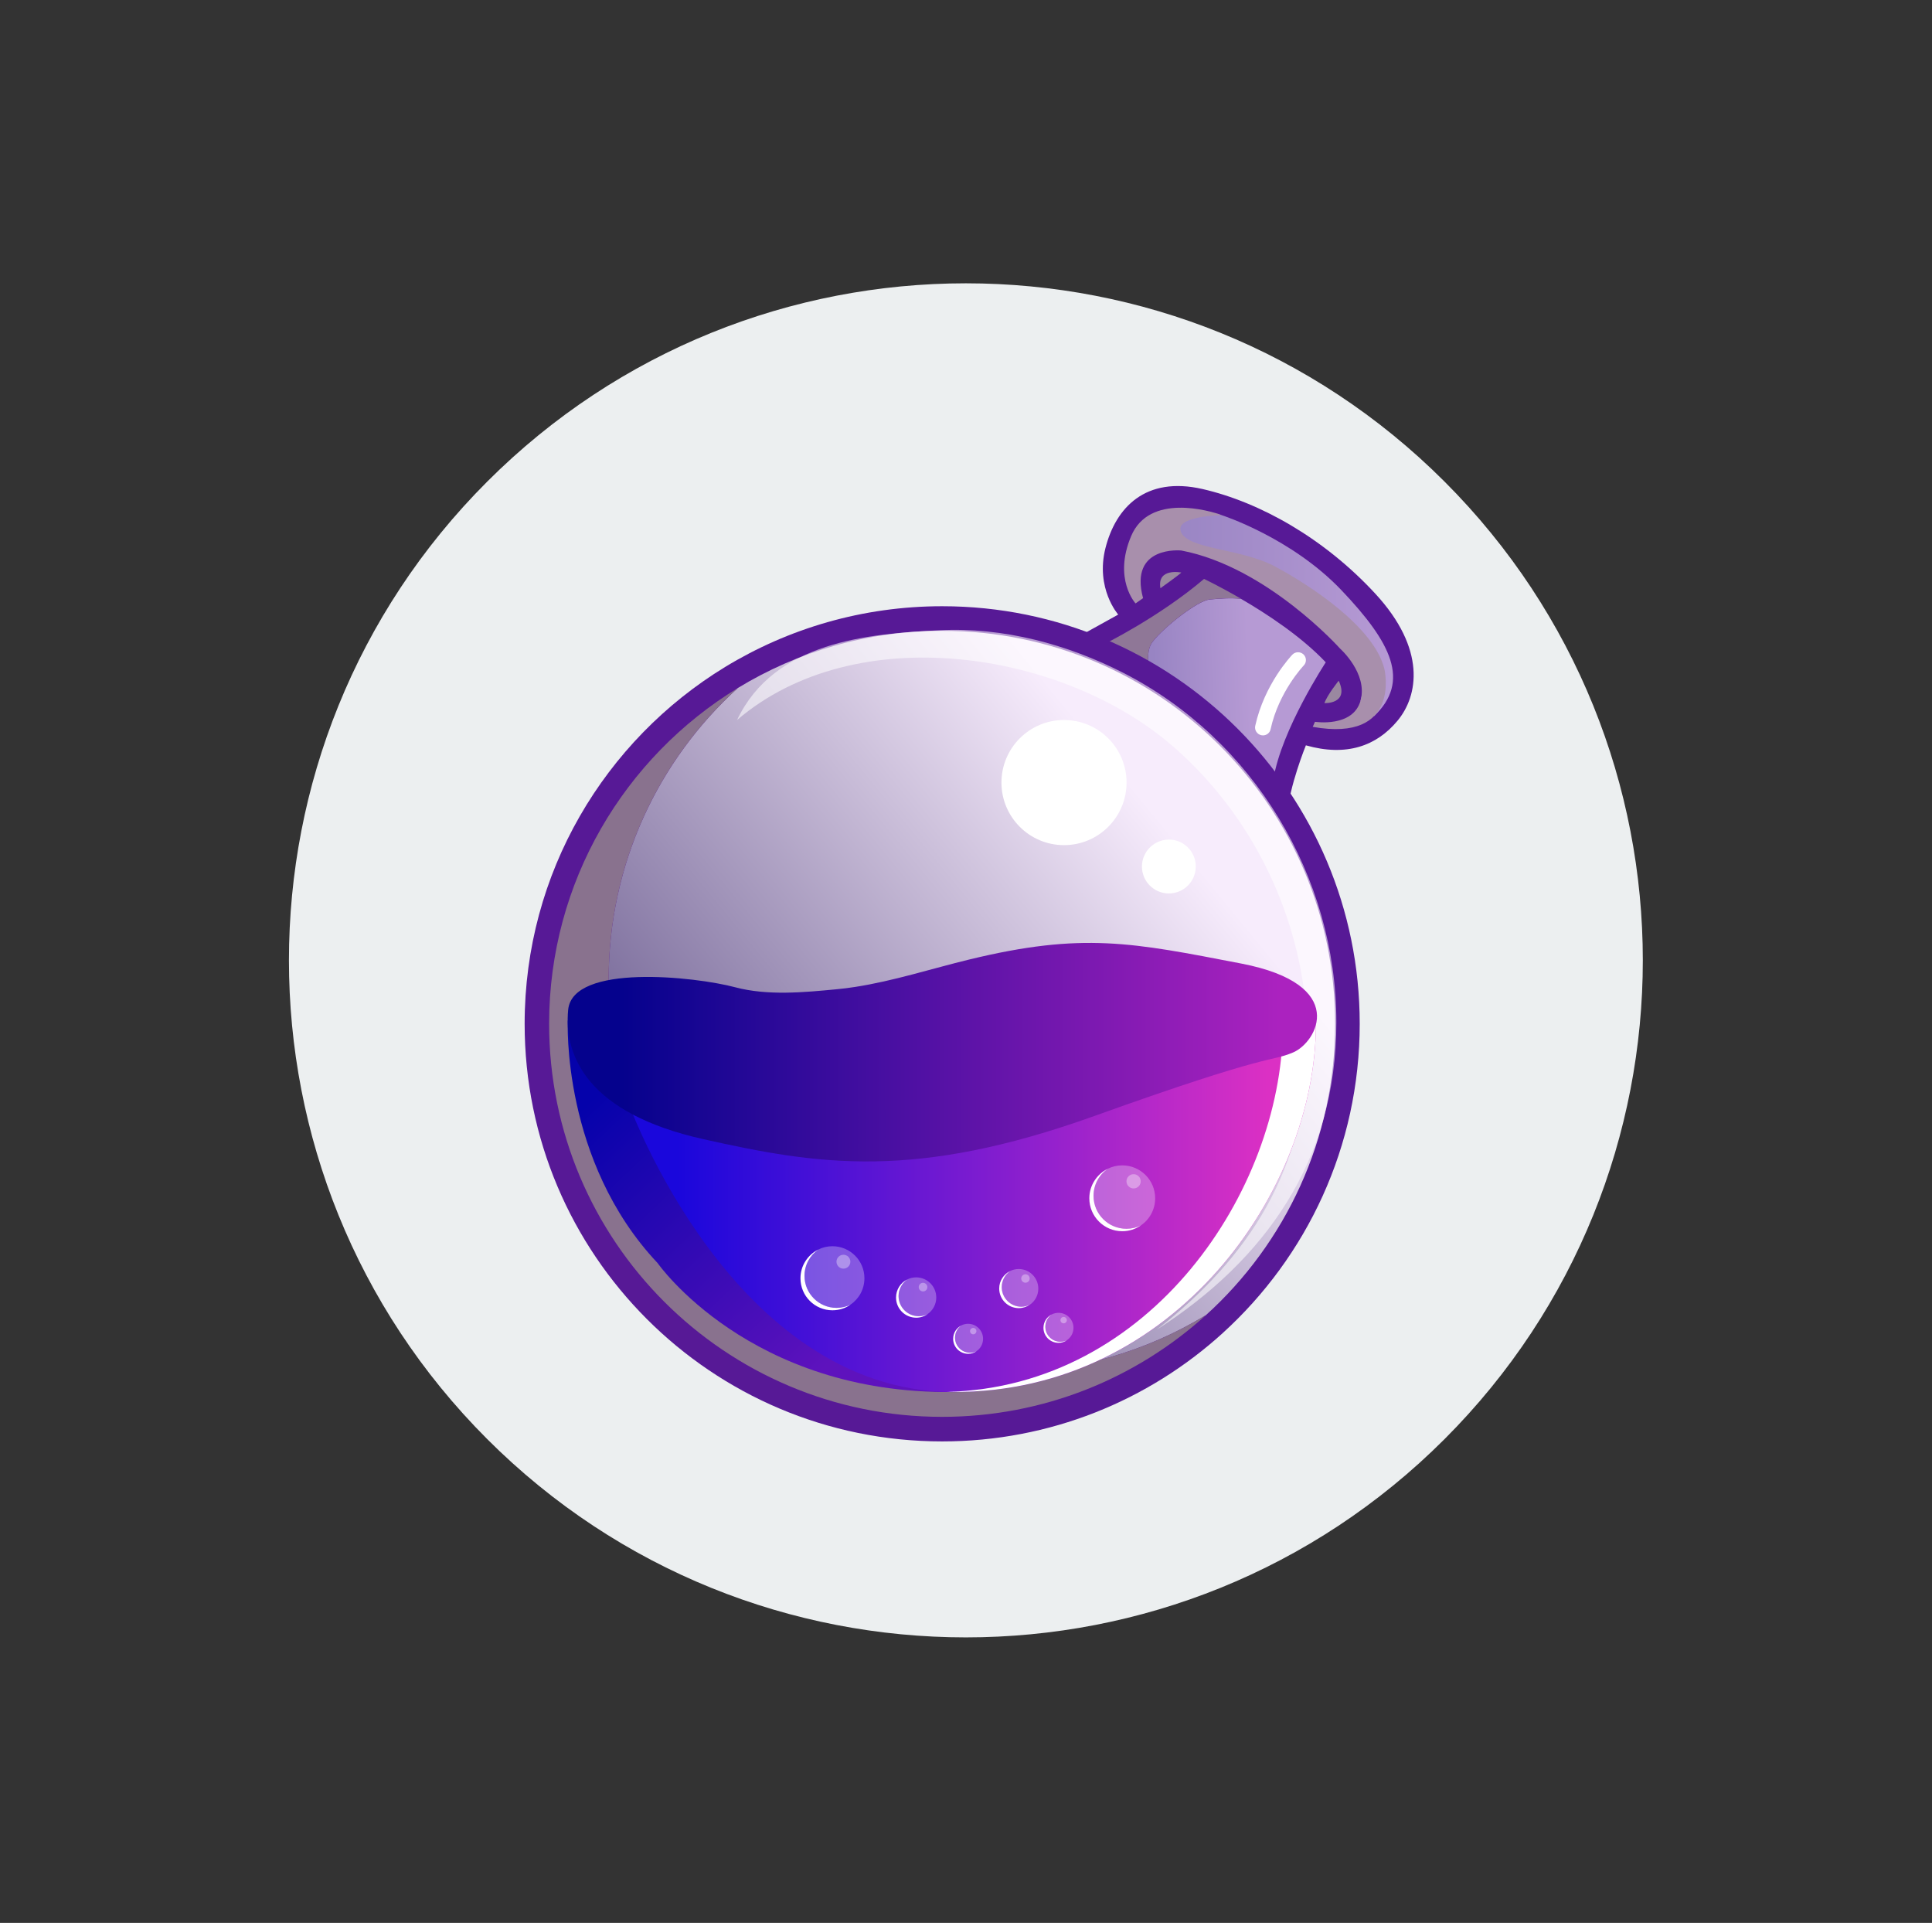<svg width="206" height="205" viewBox="0 0 206 205" fill="none" xmlns="http://www.w3.org/2000/svg">
<rect x="0" y="0" width="206" height="205" fill="#333333" stroke="none"/>
<path d="M154.026 153.422C182.213 125.234 182.213 79.533 154.026 51.345C125.838 23.157 80.136 23.157 51.949 51.345C23.761 79.532 23.761 125.234 51.949 153.422C80.136 181.61 125.838 181.609 154.026 153.422Z" fill="#ECEFF0"/>
<path d="M115.64 67.51L119.23 65.52C119.23 65.52 116.78 62.74 117.87 58.43C118.96 54.13 122.13 50.73 128.24 52.14C134.35 53.55 141.18 57.38 146.64 63.29C152.1 69.2 151.23 74.18 149 76.85C146.77 79.53 143.56 80.69 139.24 79.46C139.24 79.46 137.44 83.88 137.24 86.93L115.64 67.51Z" fill="#571996"/>
<path d="M141.36 70.61C138.76 67.86 135.09 65.45 132.32 63.84C131.25 63.73 130.06 63.81 128.96 63.92C127.67 64.05 124.05 66.91 122.89 68.43C122.02 69.57 122.56 71.78 122.88 72.8L135.78 83.06C136.63 77.79 141.36 70.61 141.36 70.61Z" fill="url(#paint0_linear_1_7219)"/>
<path d="M122.89 68.42C124.05 66.9 127.66 64.05 128.96 63.91C130.06 63.8 131.25 63.72 132.32 63.83C130.05 62.51 128.38 61.72 128.38 61.72C123.61 65.78 117.72 68.68 117.72 68.68L122.88 72.79C122.55 71.77 122.02 69.56 122.89 68.42Z" fill="#8F7797"/>
<path d="M100.46 64.63C91.98 64.63 84.06 67 77.31 71.11C64.49 78.93 55.94 93.04 55.94 109.15C55.94 133.74 75.87 153.67 100.46 153.67C111.96 153.67 122.45 149.31 130.35 142.14C139.33 133.99 144.98 122.23 144.98 109.15C144.98 84.56 125.05 64.63 100.46 64.63Z" fill="#571996"/>
<path d="M142.36 109.15C142.36 86.01 123.6 67.25 100.46 67.25C92.48 67.25 85.02 69.48 78.67 73.35C70.21 81.02 64.9 92.09 64.9 104.4C64.9 127.54 83.66 146.3 106.8 146.3C114.78 146.3 122.24 144.07 128.59 140.2C137.05 132.54 142.36 121.46 142.36 109.15Z" fill="url(#paint1_linear_1_7219)"/>
<g opacity="0.57">
<path d="M142.49 108.98C142.49 93.47 133.66 78.87 119.85 71.77C113.83 68.68 106.98 66.85 100.19 67.19C92.59 67.57 82.58 68.36 78.59 76.76C91.27 65.92 113.27 69.39 124.97 79.49C125.09 79.59 125.2 79.69 125.32 79.79C134.25 87.69 139.42 99.24 139.42 111.16C139.42 124.58 133.13 134.11 123.35 141.75C134.86 134.34 142.49 123.76 142.49 108.98Z" fill="url(#paint2_linear_1_7219)"/>
</g>
<path d="M64.9 104.4C64.9 92.09 70.21 81.01 78.67 73.35C66.61 80.71 58.55 93.99 58.55 109.15C58.55 132.29 77.31 151.05 100.45 151.05C111.28 151.05 121.15 146.94 128.59 140.2C122.24 144.07 114.78 146.3 106.8 146.3C83.67 146.3 64.9 127.54 64.9 104.4Z" fill="#89728E"/>
<path d="M113.45 90.1C117.134 90.1 120.12 87.114 120.12 83.43C120.12 79.746 117.134 76.76 113.45 76.76C109.766 76.76 106.78 79.746 106.78 83.43C106.78 87.114 109.766 90.1 113.45 90.1Z" fill="white"/>
<path d="M60.54 108.79C60.54 108.79 59.85 123.77 70.12 134.66C70.12 134.66 79.89 148.67 101.64 148.4V112.71L60.54 108.79Z" fill="url(#paint3_linear_1_7219)"/>
<path d="M127.5 92.38C127.5 93.97 126.21 95.25 124.63 95.25C123.04 95.25 121.76 93.96 121.76 92.38C121.76 90.8 123.05 89.51 124.63 89.51C126.21 89.5 127.5 90.79 127.5 92.38Z" fill="white"/>
<path d="M66.99 117.54C66.99 117.54 78.01 148.32 101.63 148.41C125.25 148.5 140.29 126.9 140.31 109.24L66.99 117.54Z" fill="url(#paint4_linear_1_7219)"/>
<path d="M136.79 109.63C136.56 126.95 122.72 147.85 100.98 148.39C101.19 148.4 101.41 148.4 101.63 148.4C125.25 148.49 140.29 126.89 140.31 109.23L136.79 109.63Z" fill="url(#paint5_linear_1_7219)"/>
<path d="M91.16 105.22C90.52 105.32 89.89 105.4 89.25 105.46C85.73 105.8 81.83 106.17 78.38 105.25C74.1 104.11 61.05 102.7 60.58 107.66C60.11 112.62 62.72 118.7 74.97 121.44C87.22 124.18 97.52 125.86 116.73 118.96C135.94 112.07 135.33 113.27 137.88 112.2C140.42 111.13 143.9 104.95 132.33 102.72C120.75 100.49 115.46 99.35 103.32 102.3C99.33 103.27 95.25 104.59 91.16 105.22Z" fill="url(#paint6_linear_1_7219)"/>
<g opacity="0.29">
<path d="M123.17 127.75C123.17 125.81 121.6 124.24 119.66 124.24C119.11 124.24 118.58 124.37 118.12 124.6C117.2 125.23 116.6 126.29 116.6 127.49C116.6 129.43 118.17 131 120.11 131C120.66 131 121.19 130.87 121.65 130.64C122.57 130.01 123.17 128.95 123.17 127.75Z" fill="white"/>
</g>
<path opacity="0.35" d="M120.87 126.7C121.29 126.7 121.63 126.36 121.63 125.94C121.63 125.52 121.29 125.18 120.87 125.18C120.45 125.18 120.11 125.52 120.11 125.94C120.11 126.36 120.45 126.7 120.87 126.7Z" fill="white"/>
<path d="M120.11 131C118.17 131 116.6 129.43 116.6 127.49C116.6 126.29 117.2 125.23 118.12 124.6C116.96 125.17 116.15 126.37 116.15 127.75C116.15 129.69 117.72 131.26 119.66 131.26C120.4 131.26 121.08 131.03 121.65 130.64C121.19 130.87 120.66 131 120.11 131Z" fill="url(#paint7_linear_1_7219)"/>
<g opacity="0.29">
<path d="M110.71 137.38C110.71 136.23 109.78 135.29 108.62 135.29C108.29 135.29 107.98 135.37 107.7 135.5C107.15 135.88 106.8 136.51 106.8 137.22C106.8 138.37 107.73 139.31 108.89 139.31C109.22 139.31 109.53 139.23 109.81 139.1C110.36 138.72 110.71 138.09 110.71 137.38Z" fill="white"/>
</g>
<path opacity="0.35" d="M109.34 136.75C109.589 136.75 109.79 136.549 109.79 136.3C109.79 136.052 109.589 135.85 109.34 135.85C109.091 135.85 108.89 136.052 108.89 136.3C108.89 136.549 109.091 136.75 109.34 136.75Z" fill="white"/>
<path d="M108.9 139.31C107.75 139.31 106.81 138.38 106.81 137.22C106.81 136.51 107.17 135.88 107.71 135.5C107.02 135.84 106.54 136.55 106.54 137.37C106.54 138.52 107.47 139.46 108.63 139.46C109.07 139.46 109.48 139.32 109.81 139.09C109.53 139.23 109.22 139.31 108.9 139.31Z" fill="url(#paint8_linear_1_7219)"/>
<g opacity="0.29">
<path d="M99.83 138.33C99.83 137.14 98.87 136.18 97.68 136.18C97.34 136.18 97.02 136.26 96.74 136.4C96.18 136.79 95.81 137.43 95.81 138.17C95.81 139.36 96.77 140.32 97.96 140.32C98.3 140.32 98.62 140.24 98.9 140.1C99.46 139.71 99.83 139.06 99.83 138.33Z" fill="white"/>
</g>
<path opacity="0.35" d="M98.88 137.22C98.88 137.48 98.67 137.68 98.42 137.68C98.17 137.68 97.96 137.47 97.96 137.22C97.96 136.96 98.17 136.76 98.42 136.76C98.67 136.76 98.88 136.97 98.88 137.22Z" fill="white"/>
<path d="M97.96 140.32C96.77 140.32 95.81 139.36 95.81 138.17C95.81 137.44 96.18 136.79 96.74 136.4C96.03 136.75 95.54 137.48 95.54 138.33C95.54 139.52 96.5 140.48 97.69 140.48C98.14 140.48 98.56 140.34 98.91 140.1C98.62 140.24 98.3 140.32 97.96 140.32Z" fill="url(#paint9_linear_1_7219)"/>
<g opacity="0.29">
<path d="M104.82 142.73C104.82 141.85 104.11 141.13 103.22 141.13C102.97 141.13 102.73 141.19 102.52 141.29C102.1 141.58 101.83 142.06 101.83 142.6C101.83 143.48 102.54 144.2 103.43 144.2C103.68 144.2 103.92 144.14 104.13 144.04C104.55 143.76 104.82 143.27 104.82 142.73Z" fill="white"/>
</g>
<path opacity="0.35" d="M103.77 142.25C103.958 142.25 104.11 142.098 104.11 141.91C104.11 141.722 103.958 141.57 103.77 141.57C103.582 141.57 103.43 141.722 103.43 141.91C103.43 142.098 103.582 142.25 103.77 142.25Z" fill="white"/>
<path d="M103.43 144.21C102.55 144.21 101.83 143.5 101.83 142.61C101.83 142.06 102.1 141.58 102.52 141.3C101.99 141.56 101.63 142.1 101.63 142.73C101.63 143.61 102.34 144.33 103.23 144.33C103.57 144.33 103.88 144.23 104.13 144.05C103.92 144.15 103.68 144.21 103.43 144.21Z" fill="url(#paint10_linear_1_7219)"/>
<g opacity="0.29">
<path d="M114.46 141.56C114.46 140.68 113.75 139.96 112.86 139.96C112.61 139.96 112.37 140.02 112.16 140.12C111.74 140.41 111.47 140.89 111.47 141.43C111.47 142.31 112.18 143.03 113.07 143.03C113.32 143.03 113.56 142.97 113.77 142.87C114.18 142.59 114.46 142.11 114.46 141.56Z" fill="white"/>
</g>
<path opacity="0.35" d="M113.41 141.08C113.598 141.08 113.75 140.928 113.75 140.74C113.75 140.552 113.598 140.4 113.41 140.4C113.222 140.4 113.07 140.552 113.07 140.74C113.07 140.928 113.222 141.08 113.41 141.08Z" fill="white"/>
<path d="M113.06 143.04C112.18 143.04 111.46 142.33 111.46 141.44C111.46 140.89 111.73 140.41 112.15 140.13C111.62 140.39 111.26 140.93 111.26 141.56C111.26 142.44 111.97 143.16 112.86 143.16C113.2 143.16 113.51 143.06 113.76 142.88C113.55 142.98 113.32 143.04 113.06 143.04Z" fill="url(#paint11_linear_1_7219)"/>
<g opacity="0.29">
<path d="M92.17 136.27C92.17 134.39 90.64 132.86 88.76 132.86C88.22 132.86 87.71 132.98 87.26 133.21C86.37 133.83 85.78 134.85 85.78 136.02C85.78 137.9 87.31 139.43 89.19 139.43C89.73 139.43 90.24 139.31 90.69 139.08C91.59 138.47 92.17 137.44 92.17 136.27Z" fill="white"/>
</g>
<path opacity="0.35" d="M89.93 135.25C90.339 135.25 90.67 134.919 90.67 134.51C90.67 134.101 90.339 133.77 89.93 133.77C89.521 133.77 89.19 134.101 89.19 134.51C89.19 134.919 89.521 135.25 89.93 135.25Z" fill="white"/>
<path d="M89.19 139.43C87.31 139.43 85.78 137.9 85.78 136.02C85.78 134.85 86.37 133.82 87.26 133.21C86.13 133.77 85.35 134.93 85.35 136.28C85.35 138.17 86.88 139.69 88.76 139.69C89.48 139.69 90.14 139.47 90.69 139.09C90.24 139.31 89.73 139.43 89.19 139.43Z" fill="url(#paint12_linear_1_7219)"/>
<path d="M134.66 78.4C134.6 78.4 134.54 78.39 134.48 78.38C134.03 78.28 133.74 77.83 133.84 77.38C134.82 72.92 137.68 69.92 137.8 69.79C138.12 69.46 138.65 69.45 138.99 69.77C139.32 70.09 139.33 70.62 139.01 70.95C138.98 70.98 136.35 73.75 135.48 77.73C135.4 78.14 135.05 78.4 134.66 78.4Z" fill="url(#paint13_linear_1_7219)"/>
<path d="M123.73 62.71C123.73 62.71 125.67 61.33 125.96 61.04C125.96 61.04 123.35 60.5 123.73 62.71Z" fill="#9A88A0"/>
<path d="M142.74 72.57C142.74 72.57 141.51 74.09 141.22 74.96C141.22 74.96 143.9 75.09 142.74 72.57Z" fill="#9A88A0"/>
<path d="M130.29 54.93C130.29 54.93 137.7 57.32 143.03 62.92C148.36 68.52 150.42 72.63 146.51 76.35L145.07 74.7L145.66 72.33C145.66 72.33 144.19 69.67 144.21 69.55C144.23 69.43 138.79 64.63 138.79 64.63C138.79 64.63 132.59 59.99 132.48 59.97C132.37 59.95 127.62 58.5 127.62 58.5L125.5 57.72L124.16 56.72L124.67 55.43C124.67 55.42 127.59 54.19 130.29 54.93Z" fill="url(#paint14_linear_1_7219)"/>
<path d="M139.97 77.49L140.21 76.95C140.21 76.95 144.27 77.59 145.07 74.69C145.87 71.79 142.88 69.14 142.88 69.14C142.88 69.14 135.1 60.43 125.96 58.69C125.96 58.69 120.36 58.11 121.88 63.77L121.08 64.33C121.08 64.33 118.67 61.74 120.61 57.15C122.55 52.56 128.95 54.43 130.29 54.92C130.29 54.92 125.05 54.99 125.96 56.79C126.87 58.6 132.38 58.46 136.02 60.43C139.66 62.39 146.55 66.85 147.62 71.36C147.62 71.37 149.45 79.18 139.97 77.49Z" fill="#A88FAC"/>
<defs>
<linearGradient id="paint0_linear_1_7219" x1="123.052" y1="73.778" x2="133.223" y2="73.421" gradientUnits="userSpaceOnUse">
<stop stop-color="#9884C3"/>
<stop offset="1" stop-color="#B69AD4"/>
</linearGradient>
<linearGradient id="paint1_linear_1_7219" x1="76.239" y1="129.291" x2="125.088" y2="89.141" gradientUnits="userSpaceOnUse">
<stop stop-color="#726495"/>
<stop offset="1" stop-color="#F7ECFC"/>
</linearGradient>
<linearGradient id="paint2_linear_1_7219" x1="94.282" y1="71.843" x2="141.422" y2="127.847" gradientUnits="userSpaceOnUse">
<stop offset="0.001" stop-color="white"/>
<stop offset="1" stop-color="white"/>
</linearGradient>
<linearGradient id="paint3_linear_1_7219" x1="71.752" y1="108.96" x2="97.85" y2="136.396" gradientUnits="userSpaceOnUse">
<stop stop-color="#0502AB"/>
<stop offset="1" stop-color="#5E12BD"/>
</linearGradient>
<linearGradient id="paint4_linear_1_7219" x1="72.254" y1="128.822" x2="135.096" y2="128.822" gradientUnits="userSpaceOnUse">
<stop stop-color="#1A07DC"/>
<stop offset="1" stop-color="#DB30C4"/>
</linearGradient>
<linearGradient id="paint5_linear_1_7219" x1="149.126" y1="95.479" x2="110.314" y2="149.146" gradientUnits="userSpaceOnUse">
<stop offset="0.001" stop-color="white"/>
<stop offset="1" stop-color="white"/>
</linearGradient>
<linearGradient id="paint6_linear_1_7219" x1="66.365" y1="112.176" x2="136.32" y2="112.176" gradientUnits="userSpaceOnUse">
<stop stop-color="#05028D"/>
<stop offset="1" stop-color="#AB22BF"/>
</linearGradient>
<linearGradient id="paint7_linear_1_7219" x1="116.352" y1="126.089" x2="121.226" y2="131.057" gradientUnits="userSpaceOnUse">
<stop offset="1e-07" stop-color="white"/>
<stop offset="1" stop-color="white"/>
</linearGradient>
<linearGradient id="paint8_linear_1_7219" x1="106.659" y1="136.391" x2="109.558" y2="139.347" gradientUnits="userSpaceOnUse">
<stop offset="1e-07" stop-color="white"/>
<stop offset="1" stop-color="white"/>
</linearGradient>
<linearGradient id="paint9_linear_1_7219" x1="95.658" y1="137.313" x2="98.64" y2="140.354" gradientUnits="userSpaceOnUse">
<stop offset="1e-07" stop-color="white"/>
<stop offset="1" stop-color="white"/>
</linearGradient>
<linearGradient id="paint10_linear_1_7219" x1="101.718" y1="141.973" x2="103.936" y2="144.233" gradientUnits="userSpaceOnUse">
<stop offset="1e-07" stop-color="white"/>
<stop offset="1" stop-color="white"/>
</linearGradient>
<linearGradient id="paint11_linear_1_7219" x1="111.354" y1="140.806" x2="113.572" y2="143.067" gradientUnits="userSpaceOnUse">
<stop offset="1e-07" stop-color="white"/>
<stop offset="1" stop-color="white"/>
</linearGradient>
<linearGradient id="paint12_linear_1_7219" x1="85.536" y1="134.655" x2="90.28" y2="139.491" gradientUnits="userSpaceOnUse">
<stop offset="1e-07" stop-color="white"/>
<stop offset="1" stop-color="white"/>
</linearGradient>
<linearGradient id="paint13_linear_1_7219" x1="138.093" y1="70.068" x2="134.569" y2="78.142" gradientUnits="userSpaceOnUse">
<stop offset="0.001" stop-color="white"/>
<stop offset="1" stop-color="white"/>
</linearGradient>
<linearGradient id="paint14_linear_1_7219" x1="124.158" y1="65.517" x2="148.538" y2="65.517" gradientUnits="userSpaceOnUse">
<stop stop-color="#9884C3"/>
<stop offset="1" stop-color="#B69AD4"/>
</linearGradient>
</defs>
</svg>
